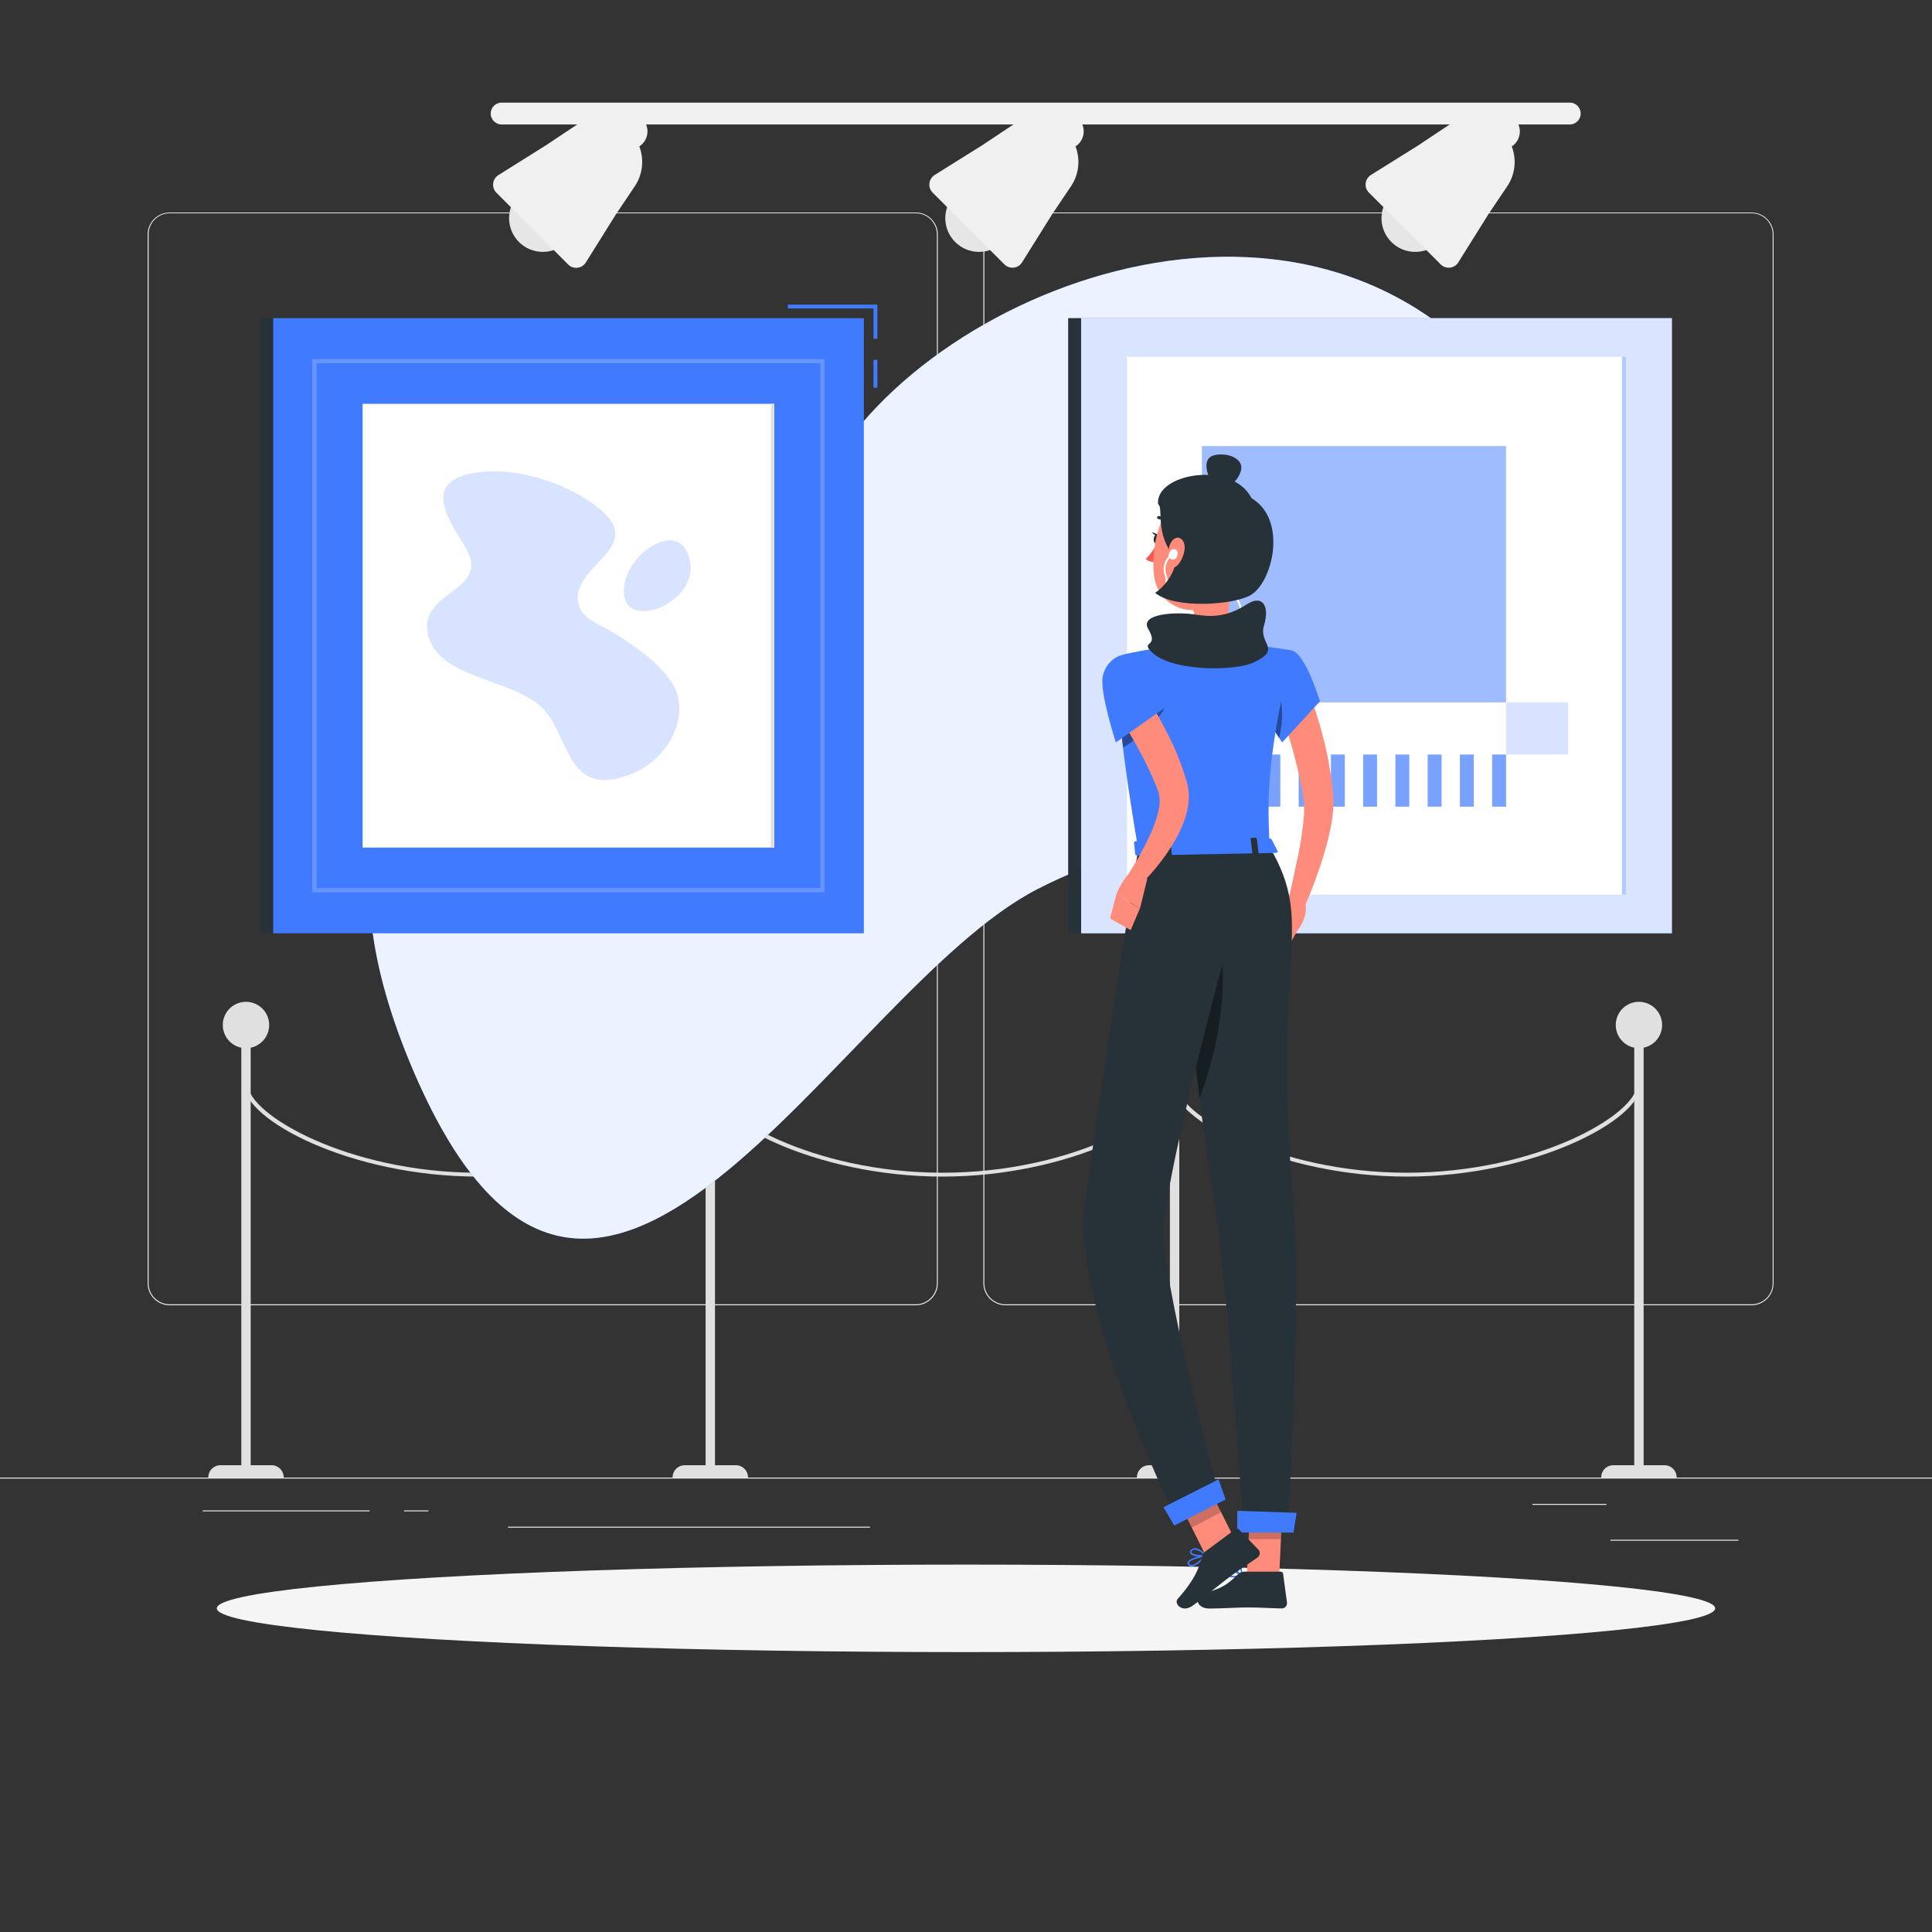 <svg xmlns="http://www.w3.org/2000/svg" viewBox="0 0 500 500"><rect x="0" y="0" width="500" height="500" fill="#333333" stroke="none"/><g id="background-complete"><rect y="382.4" width="500" height="0.25" style="fill:#ebebeb"></rect><rect x="416.78" y="398.49" width="33.12" height="0.25" style="fill:#ebebeb"></rect><rect x="322.53" y="401.21" width="8.69" height="0.25" style="fill:#ebebeb"></rect><rect x="396.59" y="389.21" width="19.19" height="0.25" style="fill:#ebebeb"></rect><rect x="52.46" y="390.89" width="43.19" height="0.25" style="fill:#ebebeb"></rect><rect x="104.56" y="390.89" width="6.33" height="0.25" style="fill:#ebebeb"></rect><rect x="131.47" y="395.11" width="93.68" height="0.25" style="fill:#ebebeb"></rect><path d="M237,337.8H43.91a5.71,5.71,0,0,1-5.7-5.71V60.66A5.71,5.71,0,0,1,43.91,55H237a5.71,5.71,0,0,1,5.71,5.71V332.09A5.71,5.71,0,0,1,237,337.8ZM43.91,55.2a5.46,5.46,0,0,0-5.45,5.46V332.09a5.46,5.46,0,0,0,5.45,5.46H237a5.47,5.47,0,0,0,5.46-5.46V60.66A5.47,5.47,0,0,0,237,55.2Z" style="fill:#ebebeb"></path><path d="M453.31,337.8H260.21a5.72,5.72,0,0,1-5.71-5.71V60.66A5.72,5.72,0,0,1,260.21,55h193.1A5.71,5.71,0,0,1,459,60.66V332.09A5.71,5.71,0,0,1,453.31,337.8ZM260.21,55.2a5.47,5.47,0,0,0-5.46,5.46V332.09a5.47,5.47,0,0,0,5.46,5.46h193.1a5.47,5.47,0,0,0,5.46-5.46V60.66a5.47,5.47,0,0,0-5.46-5.46Z" style="fill:#ebebeb"></path><path d="M69.66,265.27a6,6,0,1,1-6-6A6,6,0,0,1,69.66,265.27Z" style="fill:#e0e0e0"></path><rect x="62.45" y="265.27" width="2.43" height="113.93" style="fill:#e0e0e0"></rect><path d="M57,379.2H70.28a3.14,3.14,0,0,1,3.14,3.14v.06a0,0,0,0,1,0,0H53.91a0,0,0,0,1,0,0v-.06A3.14,3.14,0,0,1,57,379.2Z" style="fill:#e0e0e0"></path><circle cx="424.15" cy="265.27" r="6" transform="translate(94.22 641.32) rotate(-80.76)" style="fill:#e0e0e0"></circle><rect x="422.94" y="265.27" width="2.43" height="113.93" style="fill:#e0e0e0"></rect><path d="M417.54,379.2h13.23a3.14,3.14,0,0,1,3.14,3.14v.06a0,0,0,0,1,0,0H414.39a0,0,0,0,1,0,0v-.06A3.14,3.14,0,0,1,417.54,379.2Z" style="fill:#e0e0e0"></path><path d="M189.82,265.27a6,6,0,1,1-6-6A6,6,0,0,1,189.82,265.27Z" style="fill:#e0e0e0"></path><rect x="182.61" y="265.27" width="2.43" height="113.93" style="fill:#e0e0e0"></rect><path d="M177.21,379.2h13.23a3.14,3.14,0,0,1,3.14,3.14v.06a0,0,0,0,1,0,0H174.07a0,0,0,0,1,0,0v-.06A3.14,3.14,0,0,1,177.21,379.2Z" style="fill:#e0e0e0"></path><circle cx="303.99" cy="265.27" r="6" transform="translate(-6.65 522.72) rotate(-80.76)" style="fill:#e0e0e0"></circle><rect x="302.77" y="265.27" width="2.43" height="113.93" style="fill:#e0e0e0"></rect><path d="M297.37,379.2H310.6a3.14,3.14,0,0,1,3.14,3.14v.06a0,0,0,0,1,0,0H294.23a0,0,0,0,1,0,0v-.06A3.14,3.14,0,0,1,297.37,379.2Z" style="fill:#e0e0e0"></path><path d="M243.91,304.5c-32.86,0-60.58-14.62-60.58-23.81h1c0,7.61,25.75,22.81,59.58,22.81s59.58-15.2,59.58-22.81h1C304.49,289.88,276.76,304.5,243.91,304.5Z" style="fill:#e0e0e0"></path><path d="M123.74,304.5c-32.85,0-60.58-14.62-60.58-23.81h1c0,7.61,25.76,22.81,59.58,22.81s59.59-15.2,59.59-22.81h1C184.33,289.88,156.6,304.5,123.74,304.5Z" style="fill:#e0e0e0"></path><path d="M364.07,304.5c-32.86,0-60.58-14.62-60.58-23.81h1c0,7.61,25.76,22.81,59.58,22.81s59.58-15.2,59.58-22.81h1C424.65,289.88,396.93,304.5,364.07,304.5Z" style="fill:#e0e0e0"></path><path d="M406.25,32.21H129.81A2.83,2.83,0,0,1,127,29.38h0a2.83,2.83,0,0,1,2.83-2.82H406.25a2.83,2.83,0,0,1,2.83,2.82h0A2.83,2.83,0,0,1,406.25,32.21Z" style="fill:#f0f0f0"></path><circle cx="140.48" cy="56.46" r="8.73" style="fill:#e6e6e6"></circle><path d="M164.21,48.31a11.25,11.25,0,0,0,1.24-10.42,4.63,4.63,0,1,0-5.8-7.15,4.88,4.88,0,0,0-.61.75,11.22,11.22,0,0,0-10.22,1.1l-7.51,5L129,45.31a2.94,2.94,0,0,0-.52,4.58l18.56,18.56a2.94,2.94,0,0,0,4.57-.52l7.82-12.5Z" style="fill:#f0f0f0"></path><circle cx="253.37" cy="56.46" r="8.73" style="fill:#e6e6e6"></circle><path d="M277.1,48.31a11.25,11.25,0,0,0,1.24-10.42,4.63,4.63,0,1,0-5.8-7.15,4.88,4.88,0,0,0-.61.75,11.22,11.22,0,0,0-10.22,1.1l-7.51,5-12.3,7.69a2.94,2.94,0,0,0-.52,4.58l18.56,18.56a2.94,2.94,0,0,0,4.57-.52l7.82-12.5Z" style="fill:#f0f0f0"></path><circle cx="366.26" cy="56.46" r="8.73" style="fill:#e6e6e6"></circle><path d="M390,48.31a11.25,11.25,0,0,0,1.24-10.42,4.54,4.54,0,0,0,1.5-1.6,4.63,4.63,0,0,0-7.3-5.55,4.35,4.35,0,0,0-.61.75,11.22,11.22,0,0,0-10.22,1.1l-7.51,5-12.3,7.69a2.94,2.94,0,0,0-.52,4.58l18.56,18.56a2.94,2.94,0,0,0,4.57-.52l7.82-12.5Z" style="fill:#f0f0f0"></path></g><g id="background-simple"><path d="M106.14,275.13C59,161.65,183,156.39,223.23,109.36s145.46-75,184.24,22.9c32.38,81.77-75.17,65-139,97.84C216.21,257.06,153.31,388.6,106.14,275.13Z" style="fill:#407BFF"></path><path d="M106.14,275.13C59,161.65,183,156.39,223.23,109.36s145.46-75,184.24,22.9c32.38,81.77-75.17,65-139,97.84C216.21,257.06,153.31,388.6,106.14,275.13Z" style="fill:#fff;opacity:0.9"></path></g><g id="Shadow"><ellipse id="path" cx="250" cy="416.24" rx="193.89" ry="11.32" style="fill:#f5f5f5"></ellipse></g><g id="Paintings"><rect x="279.79" y="82.33" width="152.9" height="159.2" transform="translate(712.48 323.87) rotate(180)" style="fill:#407BFF"></rect><rect x="279.79" y="82.33" width="152.9" height="159.2" transform="translate(712.48 323.87) rotate(180)" style="fill:#fff;opacity:0.8"></rect><rect x="286.64" y="97.35" width="139.2" height="129.16" transform="translate(518.17 -194.3) rotate(90)" style="fill:#fff"></rect><rect x="350.69" y="161.41" width="139.2" height="1.05" transform="translate(582.22 -258.36) rotate(90)" style="fill:#407BFF;opacity:0.4"></rect><rect x="276.44" y="82.33" width="3.35" height="159.2" style="fill:#263238"></rect><rect x="311.05" y="115.43" width="78.72" height="66.33" transform="translate(700.82 297.2) rotate(180)" style="fill:#407BFF;opacity:0.5"></rect><rect x="389.77" y="181.77" width="16.02" height="13.5" style="fill:#407BFF;opacity:0.2"></rect><g style="opacity:0.7"><rect x="386.17" y="195.27" width="3.6" height="13.5" style="fill:#407BFF"></rect><rect x="377.82" y="195.27" width="3.6" height="13.5" style="fill:#407BFF"></rect><rect x="369.48" y="195.27" width="3.6" height="13.5" style="fill:#407BFF"></rect><rect x="361.13" y="195.27" width="3.6" height="13.5" style="fill:#407BFF"></rect><rect x="352.78" y="195.27" width="3.6" height="13.5" style="fill:#407BFF"></rect><rect x="344.44" y="195.27" width="3.6" height="13.5" style="fill:#407BFF"></rect><rect x="336.09" y="195.27" width="3.6" height="13.5" style="fill:#407BFF"></rect><rect x="327.74" y="195.27" width="3.6" height="13.5" style="fill:#407BFF"></rect><rect x="319.4" y="195.27" width="3.6" height="13.5" style="fill:#407BFF"></rect><rect x="311.05" y="195.27" width="3.6" height="13.5" style="fill:#407BFF"></rect></g><rect x="226.06" y="93.11" width="1" height="7.22" style="fill:#407BFF"></rect><polygon points="227.06 87.67 226.06 87.67 226.06 79.83 203.89 79.83 203.89 78.83 227.06 78.83 227.06 87.67" style="fill:#407BFF"></polygon><rect x="70.67" y="82.33" width="152.9" height="159.2" transform="translate(294.23 323.87) rotate(180)" style="fill:#407BFF"></rect><path d="M213.4,230.93H80.83v-138H213.4ZM81.92,229.84H212.31V94H81.92Z" style="fill:#fff;opacity:0.2"></path><rect x="89.69" y="108.65" width="114.84" height="106.56" transform="translate(309.05 14.82) rotate(90)" style="fill:#fff"></rect><path d="M140,182.9c-8.24-7.55-27.54-7.35-29.38-19.43-1.62-10.56,16.15-10.57,10.11-21.28-3.66-6.5-13.36-18.44,4.09-20.07,10.59-1,23.12,3.48,30.66,9.85,11.67,9.86-7.67,14.43-5.82,24,.83,4.32,5.08,5.32,8.81,7.58,5.47,3.33,12.13,8,15.4,13.09,5.2,8.09-.61,19.82-10.5,23.68C146.12,207.08,147.61,189.85,140,182.9Z" style="fill:#407BFF;opacity:0.2"></path><path d="M161.9,150c2.07-8,14.9-15.89,16.74-4.33S158.07,164.74,161.9,150Z" style="fill:#407BFF;opacity:0.2"></path><rect x="142.54" y="161.5" width="114.84" height="0.87" transform="translate(361.89 -38.02) rotate(90)" style="fill:#e0e0e0"></rect><rect x="67.31" y="82.33" width="3.35" height="159.2" style="fill:#263238"></rect></g><g id="Character"><path d="M337.84,177.29c.58,1.28,1,2.4,1.48,3.6s.87,2.37,1.26,3.57c.79,2.39,1.47,4.8,2.07,7.24s1.13,4.89,1.52,7.38c.23,1.23.38,2.49.55,3.73l.2,1.88.1.94c0,.32.05.75.08,1.12a35.08,35.08,0,0,1-.86,8.06c-.52,2.5-1.18,4.91-1.92,7.29s-1.57,4.69-2.43,7-1.8,4.56-2.86,6.82l-4-1.44c.55-2.3,1.13-4.64,1.63-7s1-4.65,1.46-7,.82-4.62,1.09-6.89a31.15,31.15,0,0,0,.22-6.38l-.1-.68-.15-.86-.3-1.71c-.24-1.14-.43-2.28-.7-3.41-.49-2.27-1.1-4.52-1.7-6.76s-1.34-4.46-2.08-6.65c-.37-1.1-.76-2.19-1.16-3.28s-.83-2.19-1.21-3.12Z" style="fill:#ff8b7b"></path><path d="M333.84,233.75l-4.37,5.32,6.26,1.87s3-3.84,2.06-7.19Z" style="fill:#ff8b7b"></path><polygon points="327.59 244 332.67 246.25 335.73 240.94 329.47 239.07 327.59 244" style="fill:#ff8b7b"></polygon><path d="M319.15,408.22a10.27,10.27,0,0,0,2.22-.3.2.2,0,0,0,.15-.16.21.21,0,0,0-.08-.2c-.29-.19-2.81-1.83-3.79-1.39a.69.69,0,0,0-.4.56,1.1,1.1,0,0,0,.31,1A2.35,2.35,0,0,0,319.15,408.22Zm1.66-.59c-1.46.3-2.56.25-3-.14a.74.74,0,0,1-.19-.71c0-.17.1-.22.17-.25C318.33,406.29,319.78,407,320.81,407.63Z" style="fill:#407BFF"></path><path d="M321.32,407.92l.1,0a.22.22,0,0,0,.1-.18c0-.1,0-2.51-.87-3.32a1,1,0,0,0-.84-.26.68.68,0,0,0-.67.55c-.21.95,1.29,2.75,2.08,3.21Zm-1.38-3.39a.61.61,0,0,1,.44.17,4.51,4.51,0,0,1,.74,2.64c-.79-.64-1.72-2-1.6-2.57,0-.09.08-.21.33-.24Z" style="fill:#407BFF"></path><path d="M319.44,147.65c-.94,5-3.07,15.86.43,19.1,0,0-1.33,5.07-10.58,5.25-10.16.2-4.88-4.94-4.88-4.94,5.54-1.43,5.37-5.54,4.38-9.38Z" style="fill:#ff8b7b"></path><path d="M302.44,136.27a.41.41,0,0,0,.18-.05.4.4,0,0,0,.17-.53,3.85,3.85,0,0,0-2.89-2.14.4.4,0,0,0-.44.35.4.4,0,0,0,.35.44h0a3.06,3.06,0,0,1,2.27,1.72A.41.41,0,0,0,302.44,136.27Z" style="fill:#263238"></path><path d="M299.43,140.67a18.27,18.27,0,0,1-2.9,4,2.89,2.89,0,0,0,2.34.7Z" style="fill:#ff5652"></path><path d="M300.17,139.58c-.08.67-.5,1.17-.94,1.13s-.73-.63-.65-1.3.5-1.18.94-1.13S300.25,138.9,300.17,139.58Z" style="fill:#263238"></path><path d="M299.71,138.33l-1.56-.63S298.83,139.05,299.71,138.33Z" style="fill:#263238"></path><polygon points="320.12 399.55 312.36 403.2 303.88 386.26 311.64 382.62 320.12 399.55" style="fill:#ff8b7b"></polygon><polygon points="331.06 407.72 322.69 407.72 323.62 388.33 331.99 388.33 331.06 407.72" style="fill:#ff8b7b"></polygon><path d="M322,406.75h9.41a.65.65,0,0,1,.66.58l1,7.44a1.37,1.37,0,0,1-1.37,1.49c-3.28-.05-4.85-.25-9-.25-2.55,0-6.27.27-9.79.27s-3.65-3.48-2.18-3.79c6.58-1.42,7.64-3.36,9.88-5.22A2.22,2.22,0,0,1,322,406.75Z" style="fill:#263238"></path><polygon points="303.88 386.27 308.42 395.34 316.02 391.35 311.65 382.62 303.88 386.27" style="opacity:0.2"></polygon><polygon points="331.99 388.33 323.62 388.33 323.14 398.33 331.52 398.33 331.99 388.33" style="opacity:0.2"></polygon><path d="M334.34,168.37c3.48.69,7.27,13.13,7.27,13.13l-9.78,10.64s-8.24-11.58-6.6-15.93C326.94,171.67,330.22,167.55,334.34,168.37Z" style="fill:#407BFF"></path><path d="M328.86,176.44c-1.77-1.58-3-1.07-3.76.22-.78,3.73,4,11.42,5.94,14.33C331.9,187.46,332.87,180,328.86,176.44Z" style="opacity:0.4"></path><path d="M289.59,171.26c-.63,3.66-.77,14.82,5,48.65l34-.67c-.65-13.82-.71-22.35,5.75-50.87a100.33,100.33,0,0,0-14.47-1.62,108.62,108.62,0,0,0-15.46.31c-5,.54-10.39,1.62-12.83,2.13A2.55,2.55,0,0,0,289.59,171.26Z" style="fill:#407BFF"></path><path d="M323,139.61c-1.48,8.2-1.93,11.7-6.59,15.5-7,5.71-16.75,2.25-17.75-6.19-.9-7.59,1.67-19.72,10.13-22.16A11.18,11.18,0,0,1,323,139.61Z" style="fill:#ff8b7b"></path><path d="M303.31,164.08a.27.27,0,0,1-.17-.06c-4.85-4.33-3.54-7.59-2.39-10.46.64-1.6,1.25-3.12.68-4.66a4.73,4.73,0,0,1,1.19-5.06l.1-.12a.25.25,0,1,1,.38.31l-.09.12a4.27,4.27,0,0,0-1.12,4.58c.64,1.72,0,3.32-.68,5-1.14,2.85-2.32,5.8,2.26,9.9a.24.24,0,0,1,0,.35A.23.23,0,0,1,303.31,164.08Z" style="fill:#fff"></path><path d="M319.05,164.21a.23.23,0,0,1-.14,0,.25.25,0,0,1-.06-.35c3.62-5,1.84-7.61.12-10.15-1-1.52-2-2.95-1.73-4.77a4.25,4.25,0,0,0-2.05-4.23l-.12-.1a.25.25,0,1,1,.31-.39l.12.09a4.74,4.74,0,0,1,2.24,4.7c-.24,1.63.68,3,1.65,4.42,1.73,2.56,3.69,5.46-.13,10.72A.25.25,0,0,1,319.05,164.21Z" style="fill:#fff"></path><path d="M304.35,144.5c-.13,4.25-3.8,8-5.42,8.92,5.13,4.25,20.24,3.14,24.65.64,5.67-3.09,9.81-19.48.31-25.14-5-9.84-25-6.42-24.18,1.58C301.23,131.26,298.64,138.5,304.35,144.5Z" style="fill:#263238"></path><path d="M314,117.9c-3.12,1-1.54,5.68.36,7.92l2.68.46a6.69,6.69,0,0,0,4.09-4.42C322.08,118.41,317.08,116.94,314,117.9Z" style="fill:#263238"></path><path d="M324.58,171.39c7.22-3.46,1.12-4.76,2.53-9.46,1.63-5.44-.61-7.93-4.23-5.65s-7.22,3.78-13.05,2.83-14.95-.2-12.68,3.64c2.69,4.57-1.3,3.25.28,5.32C301.85,173.87,319.43,173.86,324.58,171.39Z" style="fill:#263238"></path><path d="M302.85,140.77c-.86,1.94.33,2.28.19,3.65-.31,3,1.06,2.87,2.13,1.36s1.95-4.06,1.06-5.65S303.62,139,302.85,140.77Z" style="fill:#ff8b7b"></path><path d="M304.65,143.82a1.11,1.11,0,1,1-2-.79,1.28,1.28,0,0,1,1.51-.9A1.27,1.27,0,0,1,304.65,143.82Z" style="fill:#fff"></path><path d="M303.54,219.73s5.19,57.34,10.42,89.62c4.23,26.06,7.81,87,7.81,87h11.42s3.72-59.52,1.51-85.34c-5.62-65.33,6-70.89-6.11-91.81Z" style="fill:#263238"></path><path d="M315.16,238.9c-3,4.38-7,9.42-8.24,14.75,1,9.67,2.23,20.37,3.53,30.65C313.59,275.65,319,258.36,315.16,238.9Z" style="opacity:0.4"></path><path d="M294.55,219.91S284,286.43,280.77,311.8c-3.3,26.4,23.11,80.2,23.11,80.2l11.35-6.25S300.07,330,301.11,316.56c3.71-28.26,23.58-97.24,23.58-97.24Z" style="fill:#263238"></path><polygon points="303.9 394.81 317.19 388.06 315.35 382.86 301.11 390.07 303.9 394.81" style="fill:#407BFF"></polygon><polygon points="320.2 396.62 334.75 396.62 335.58 391.52 320.2 391 320.2 396.62" style="fill:#407BFF"></polygon><path d="M312.23,402.68a.19.19,0,0,0,0-.19.18.18,0,0,0-.2-.1c-.41.07-4,.72-4.62,1.75l0,.07a.62.62,0,0,0,0,.63,1,1,0,0,0,.84.55c1.21.09,3-1.64,3.95-2.68Zm-4.47,1.65c.36-.57,2.28-1.14,3.74-1.44-1.35,1.38-2.52,2.16-3.2,2.1a.68.68,0,0,1-.55-.37.25.25,0,0,1,0-.25S307.75,404.34,307.76,404.33Z" style="fill:#407BFF"></path><path d="M312.23,402.68s0,0,0,0a.21.21,0,0,0,0-.19c-.07-.07-1.5-1.75-2.86-1.81a1.49,1.49,0,0,0-1.1.4c-.42.38-.39.7-.29.9.41.85,3,1.09,4.13.84A.26.26,0,0,0,312.23,402.68Zm-3.88-1.17a1.31,1.31,0,0,1,.17-.18,1.07,1.07,0,0,1,.8-.29,4.25,4.25,0,0,1,2.34,1.41c-1.18.13-3.09-.19-3.34-.7A.24.24,0,0,1,308.35,401.51Z" style="fill:#407BFF"></path><path d="M312,401.48l7.72-5.74a.66.66,0,0,1,.88.05l5.1,5.28a1.37,1.37,0,0,1-.26,2c-2.72,1.95-4.13,2.76-7.53,5.28-2.09,1.56-6.26,5-9.14,7.12s-5-.51-4-1.66c4.59-5.12,5.6-8.25,6.36-11.08A2.34,2.34,0,0,1,312,401.48Z" style="fill:#263238"></path><path d="M329.09,217.24l1.55,3c.12.23-.16.48-.55.49l-35.7.7c-.31,0-.57-.14-.59-.34l-.32-3c0-.21.24-.4.58-.4l34.47-.68A.63.63,0,0,1,329.09,217.24Z" style="fill:#407BFF"></path><path d="M324.48,221.18l.93,0c.18,0,.32-.1.31-.22l-.46-3.94c0-.12-.17-.21-.36-.21l-.92,0c-.19,0-.33.1-.31.22l.45,3.94C324.14,221.09,324.3,221.18,324.48,221.18Z" style="fill:#263238"></path><path d="M302.1,221.61H303c.19,0,.33-.11.31-.22l-.45-3.94c0-.12-.18-.21-.36-.21l-.92,0c-.19,0-.33.1-.31.22l.45,3.94C301.76,221.53,301.92,221.62,302.1,221.61Z" style="fill:#263238"></path><path d="M290.06,188.35c.16,1.58.35,3.28.57,5.13,4.18-2.45,10-7.7,11-10.92C299.76,182.84,293.68,186.31,290.06,188.35Z" style="opacity:0.4"></path><path d="M295.29,178.06a106,106,0,0,1,6.82,11.72,67.89,67.89,0,0,1,5.11,12.89,13.35,13.35,0,0,1,.41,4.48,19.68,19.68,0,0,1-.73,4,31.68,31.68,0,0,1-3,6.68,52.91,52.91,0,0,1-8.48,10.84l-3.23-2.74a75.67,75.67,0,0,0,5.95-11,28.55,28.55,0,0,0,1.75-5.52,8.88,8.88,0,0,0-.12-4.51c-.66-1.86-1.48-3.73-2.35-5.6s-1.86-3.73-2.85-5.58-2.08-3.68-3.16-5.51-2.21-3.66-3.28-5.38Z" style="fill:#ff8b7b"></path><path d="M285.36,175.19c-.71,4.25,3.42,16.95,3.42,16.95l13.53-9.59s-1.74-9.05-7.28-12.38C290.92,167.69,286.11,170.77,285.36,175.19Z" style="fill:#407BFF"></path><path d="M296.91,227.46,295,235.2l-6-4s2.4-5.82,5.66-7Z" style="fill:#ff8b7b"></path><polygon points="292.61 240.72 287.28 237.69 288.98 231.2 294.97 235.2 292.61 240.72" style="fill:#ff8b7b"></polygon></g></svg>
